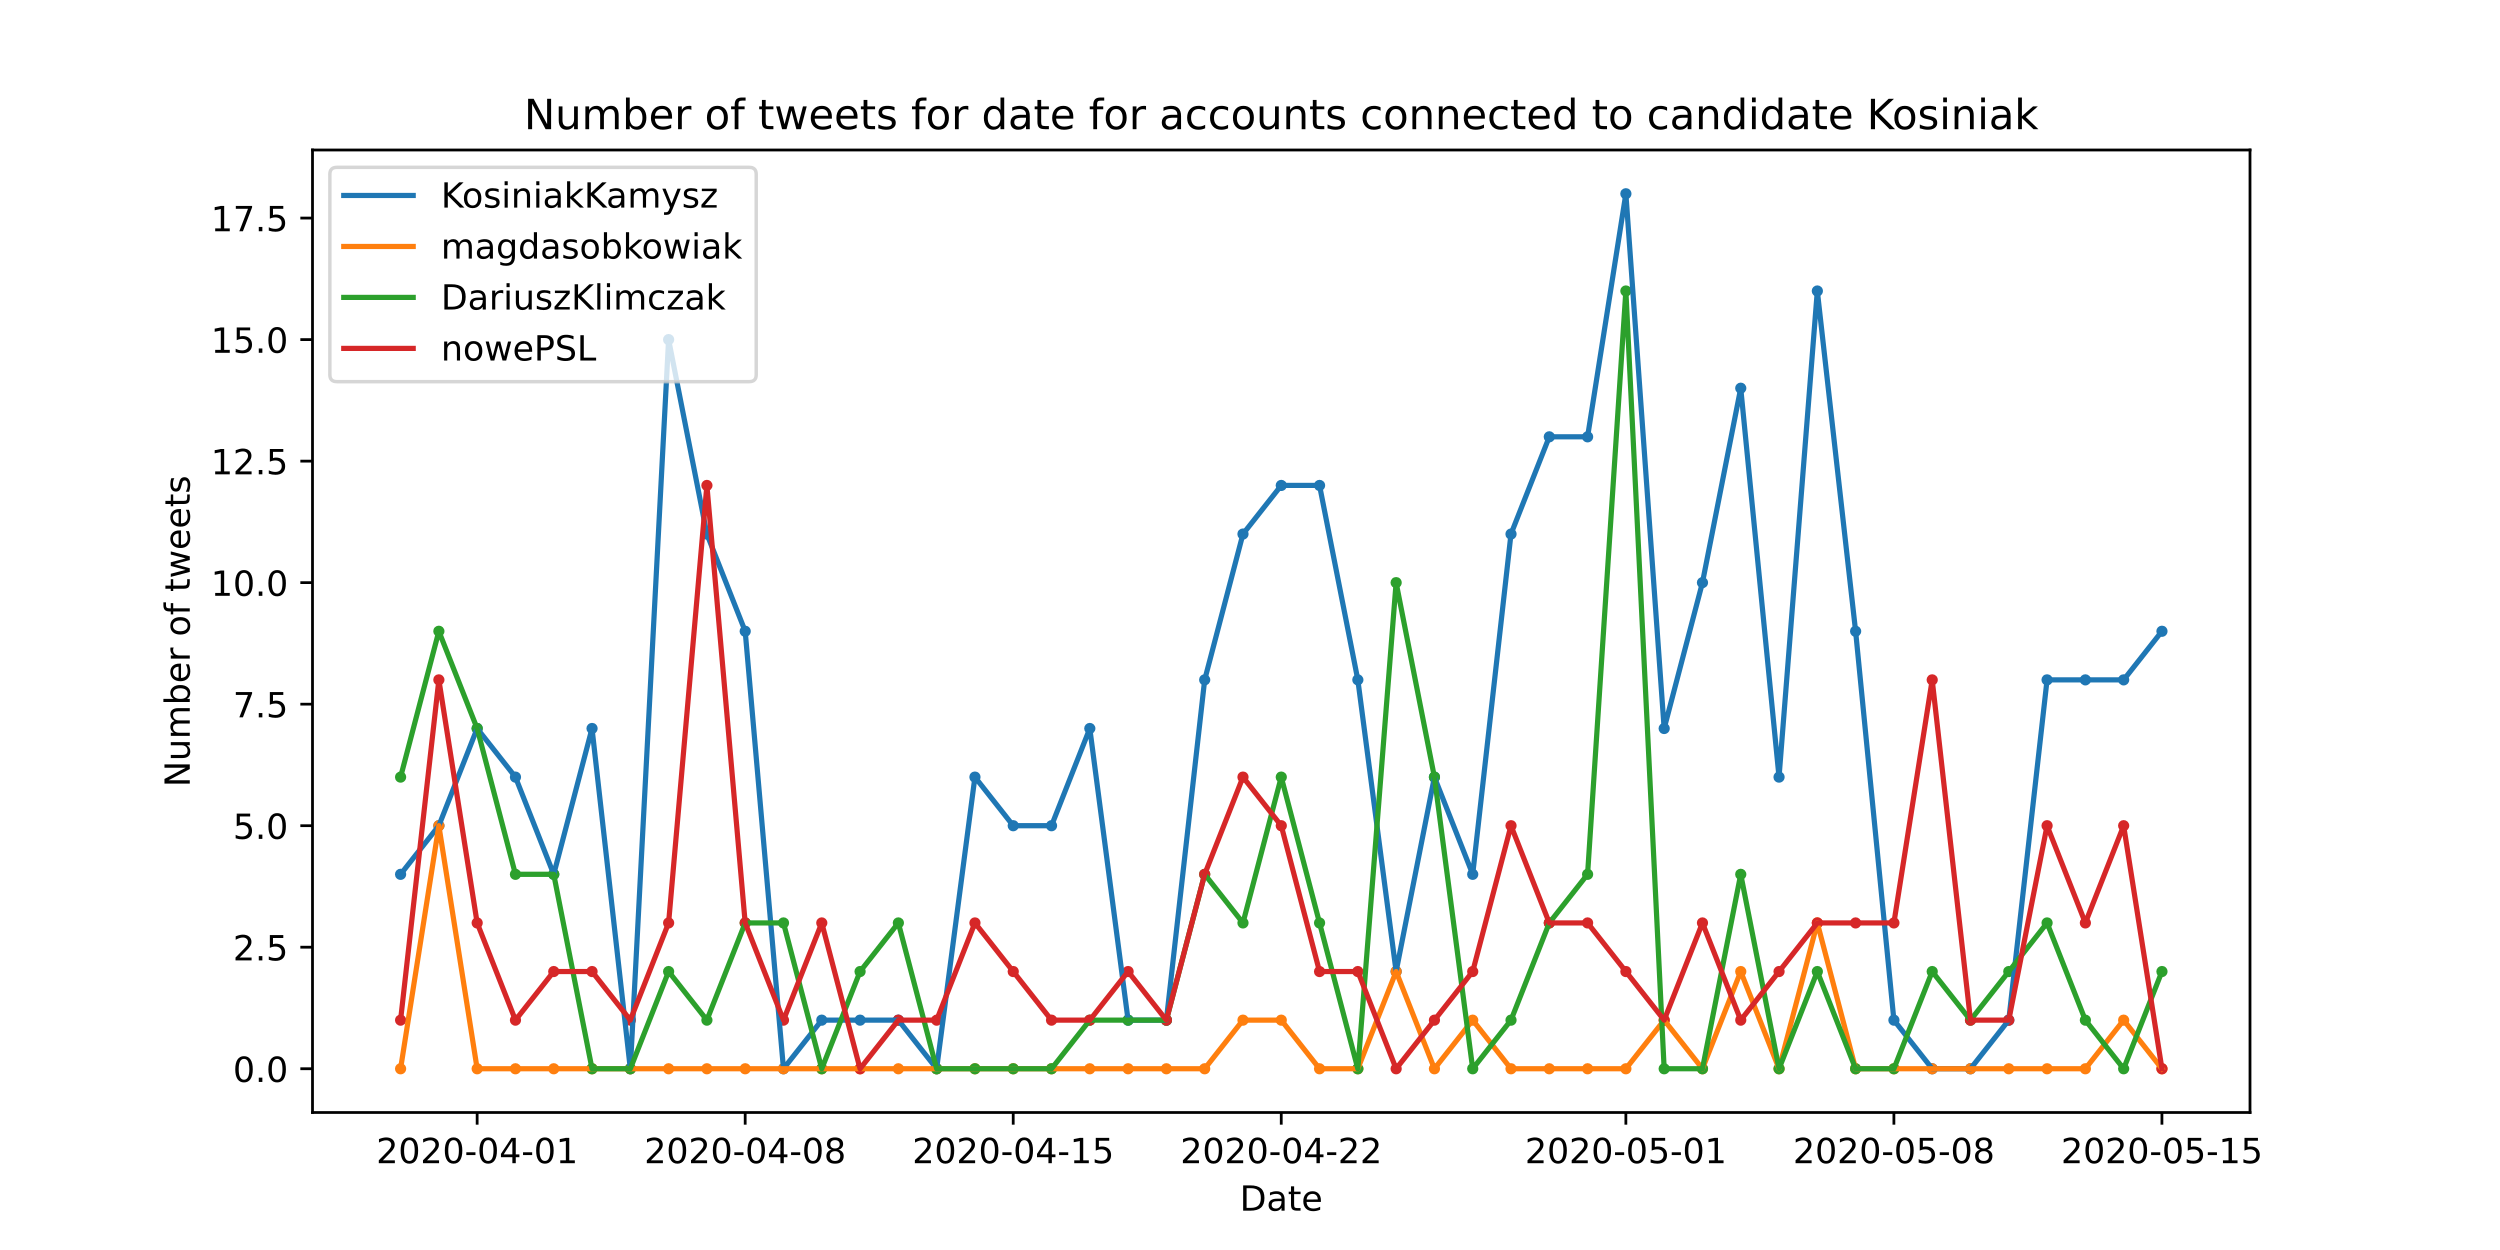<?xml version="1.0" encoding="utf-8" standalone="no"?>
<!DOCTYPE svg PUBLIC "-//W3C//DTD SVG 1.1//EN"
  "http://www.w3.org/Graphics/SVG/1.1/DTD/svg11.dtd">
<!-- Created with matplotlib (https://matplotlib.org/) -->
<svg height="360pt" version="1.1" viewBox="0 0 720 360" width="720pt" xmlns="http://www.w3.org/2000/svg" xmlns:xlink="http://www.w3.org/1999/xlink">
 <defs>
  <style type="text/css">
*{stroke-linecap:butt;stroke-linejoin:round;}
  </style>
 </defs>
 <g id="figure_1">
  <g id="patch_1">
   <path d="M 0 360 
L 720 360 
L 720 0 
L 0 0 
z
" style="fill:#ffffff;"/>
  </g>
  <g id="axes_1">
   <g id="patch_2">
    <path d="M 90 320.4 
L 648 320.4 
L 648 43.2 
L 90 43.2 
z
" style="fill:#ffffff;"/>
   </g>
   <g id="PathCollection_1">
    <defs>
     <path d="M 0 1.118 
C 0.297 1.118 0.581 1 0.791 0.791 
C 1 0.581 1.118 0.297 1.118 0 
C 1.118 -0.297 1 -0.581 0.791 -0.791 
C 0.581 -1 0.297 -1.118 0 -1.118 
C -0.297 -1.118 -0.581 -1 -0.791 -0.791 
C -1 -0.581 -1.118 -0.297 -1.118 0 
C -1.118 0.297 -1 0.581 -0.791 0.791 
C -0.581 1 -0.297 1.118 0 1.118 
z
" id="m794b64df8d" style="stroke:#1f77b4;"/>
    </defs>
    <g clip-path="url(#pa418c3d251)">
     <use style="fill:#1f77b4;stroke:#1f77b4;" x="115.364" xlink:href="#m794b64df8d" y="251.8"/>
     <use style="fill:#1f77b4;stroke:#1f77b4;" x="126.391" xlink:href="#m794b64df8d" y="237.8"/>
     <use style="fill:#1f77b4;stroke:#1f77b4;" x="137.419" xlink:href="#m794b64df8d" y="209.8"/>
     <use style="fill:#1f77b4;stroke:#1f77b4;" x="148.447" xlink:href="#m794b64df8d" y="223.8"/>
     <use style="fill:#1f77b4;stroke:#1f77b4;" x="159.474" xlink:href="#m794b64df8d" y="251.8"/>
     <use style="fill:#1f77b4;stroke:#1f77b4;" x="170.502" xlink:href="#m794b64df8d" y="209.8"/>
     <use style="fill:#1f77b4;stroke:#1f77b4;" x="181.53" xlink:href="#m794b64df8d" y="307.8"/>
     <use style="fill:#1f77b4;stroke:#1f77b4;" x="192.557" xlink:href="#m794b64df8d" y="97.8"/>
     <use style="fill:#1f77b4;stroke:#1f77b4;" x="203.585" xlink:href="#m794b64df8d" y="153.8"/>
     <use style="fill:#1f77b4;stroke:#1f77b4;" x="214.613" xlink:href="#m794b64df8d" y="181.8"/>
     <use style="fill:#1f77b4;stroke:#1f77b4;" x="225.64" xlink:href="#m794b64df8d" y="307.8"/>
     <use style="fill:#1f77b4;stroke:#1f77b4;" x="236.668" xlink:href="#m794b64df8d" y="293.8"/>
     <use style="fill:#1f77b4;stroke:#1f77b4;" x="247.696" xlink:href="#m794b64df8d" y="293.8"/>
     <use style="fill:#1f77b4;stroke:#1f77b4;" x="258.723" xlink:href="#m794b64df8d" y="293.8"/>
     <use style="fill:#1f77b4;stroke:#1f77b4;" x="269.751" xlink:href="#m794b64df8d" y="307.8"/>
     <use style="fill:#1f77b4;stroke:#1f77b4;" x="280.779" xlink:href="#m794b64df8d" y="223.8"/>
     <use style="fill:#1f77b4;stroke:#1f77b4;" x="291.806" xlink:href="#m794b64df8d" y="237.8"/>
     <use style="fill:#1f77b4;stroke:#1f77b4;" x="302.834" xlink:href="#m794b64df8d" y="237.8"/>
     <use style="fill:#1f77b4;stroke:#1f77b4;" x="313.862" xlink:href="#m794b64df8d" y="209.8"/>
     <use style="fill:#1f77b4;stroke:#1f77b4;" x="324.889" xlink:href="#m794b64df8d" y="293.8"/>
     <use style="fill:#1f77b4;stroke:#1f77b4;" x="335.917" xlink:href="#m794b64df8d" y="293.8"/>
     <use style="fill:#1f77b4;stroke:#1f77b4;" x="346.945" xlink:href="#m794b64df8d" y="195.8"/>
     <use style="fill:#1f77b4;stroke:#1f77b4;" x="357.972" xlink:href="#m794b64df8d" y="153.8"/>
     <use style="fill:#1f77b4;stroke:#1f77b4;" x="369" xlink:href="#m794b64df8d" y="139.8"/>
     <use style="fill:#1f77b4;stroke:#1f77b4;" x="380.028" xlink:href="#m794b64df8d" y="139.8"/>
     <use style="fill:#1f77b4;stroke:#1f77b4;" x="391.055" xlink:href="#m794b64df8d" y="195.8"/>
     <use style="fill:#1f77b4;stroke:#1f77b4;" x="402.083" xlink:href="#m794b64df8d" y="279.8"/>
     <use style="fill:#1f77b4;stroke:#1f77b4;" x="413.111" xlink:href="#m794b64df8d" y="223.8"/>
     <use style="fill:#1f77b4;stroke:#1f77b4;" x="424.138" xlink:href="#m794b64df8d" y="251.8"/>
     <use style="fill:#1f77b4;stroke:#1f77b4;" x="435.166" xlink:href="#m794b64df8d" y="153.8"/>
     <use style="fill:#1f77b4;stroke:#1f77b4;" x="446.194" xlink:href="#m794b64df8d" y="125.8"/>
     <use style="fill:#1f77b4;stroke:#1f77b4;" x="457.221" xlink:href="#m794b64df8d" y="125.8"/>
     <use style="fill:#1f77b4;stroke:#1f77b4;" x="468.249" xlink:href="#m794b64df8d" y="55.8"/>
     <use style="fill:#1f77b4;stroke:#1f77b4;" x="479.277" xlink:href="#m794b64df8d" y="209.8"/>
     <use style="fill:#1f77b4;stroke:#1f77b4;" x="490.304" xlink:href="#m794b64df8d" y="167.8"/>
     <use style="fill:#1f77b4;stroke:#1f77b4;" x="501.332" xlink:href="#m794b64df8d" y="111.8"/>
     <use style="fill:#1f77b4;stroke:#1f77b4;" x="512.36" xlink:href="#m794b64df8d" y="223.8"/>
     <use style="fill:#1f77b4;stroke:#1f77b4;" x="523.387" xlink:href="#m794b64df8d" y="83.8"/>
     <use style="fill:#1f77b4;stroke:#1f77b4;" x="534.415" xlink:href="#m794b64df8d" y="181.8"/>
     <use style="fill:#1f77b4;stroke:#1f77b4;" x="545.443" xlink:href="#m794b64df8d" y="293.8"/>
     <use style="fill:#1f77b4;stroke:#1f77b4;" x="556.47" xlink:href="#m794b64df8d" y="307.8"/>
     <use style="fill:#1f77b4;stroke:#1f77b4;" x="567.498" xlink:href="#m794b64df8d" y="307.8"/>
     <use style="fill:#1f77b4;stroke:#1f77b4;" x="578.526" xlink:href="#m794b64df8d" y="293.8"/>
     <use style="fill:#1f77b4;stroke:#1f77b4;" x="589.553" xlink:href="#m794b64df8d" y="195.8"/>
     <use style="fill:#1f77b4;stroke:#1f77b4;" x="600.581" xlink:href="#m794b64df8d" y="195.8"/>
     <use style="fill:#1f77b4;stroke:#1f77b4;" x="611.609" xlink:href="#m794b64df8d" y="195.8"/>
     <use style="fill:#1f77b4;stroke:#1f77b4;" x="622.636" xlink:href="#m794b64df8d" y="181.8"/>
    </g>
   </g>
   <g id="PathCollection_2">
    <defs>
     <path d="M 0 1.118 
C 0.297 1.118 0.581 1 0.791 0.791 
C 1 0.581 1.118 0.297 1.118 0 
C 1.118 -0.297 1 -0.581 0.791 -0.791 
C 0.581 -1 0.297 -1.118 0 -1.118 
C -0.297 -1.118 -0.581 -1 -0.791 -0.791 
C -1 -0.581 -1.118 -0.297 -1.118 0 
C -1.118 0.297 -1 0.581 -0.791 0.791 
C -0.581 1 -0.297 1.118 0 1.118 
z
" id="m5be846b60f" style="stroke:#ff7f0e;"/>
    </defs>
    <g clip-path="url(#pa418c3d251)">
     <use style="fill:#ff7f0e;stroke:#ff7f0e;" x="115.364" xlink:href="#m5be846b60f" y="307.8"/>
     <use style="fill:#ff7f0e;stroke:#ff7f0e;" x="126.391" xlink:href="#m5be846b60f" y="237.8"/>
     <use style="fill:#ff7f0e;stroke:#ff7f0e;" x="137.419" xlink:href="#m5be846b60f" y="307.8"/>
     <use style="fill:#ff7f0e;stroke:#ff7f0e;" x="148.447" xlink:href="#m5be846b60f" y="307.8"/>
     <use style="fill:#ff7f0e;stroke:#ff7f0e;" x="159.474" xlink:href="#m5be846b60f" y="307.8"/>
     <use style="fill:#ff7f0e;stroke:#ff7f0e;" x="170.502" xlink:href="#m5be846b60f" y="307.8"/>
     <use style="fill:#ff7f0e;stroke:#ff7f0e;" x="181.53" xlink:href="#m5be846b60f" y="307.8"/>
     <use style="fill:#ff7f0e;stroke:#ff7f0e;" x="192.557" xlink:href="#m5be846b60f" y="307.8"/>
     <use style="fill:#ff7f0e;stroke:#ff7f0e;" x="203.585" xlink:href="#m5be846b60f" y="307.8"/>
     <use style="fill:#ff7f0e;stroke:#ff7f0e;" x="214.613" xlink:href="#m5be846b60f" y="307.8"/>
     <use style="fill:#ff7f0e;stroke:#ff7f0e;" x="225.64" xlink:href="#m5be846b60f" y="307.8"/>
     <use style="fill:#ff7f0e;stroke:#ff7f0e;" x="236.668" xlink:href="#m5be846b60f" y="307.8"/>
     <use style="fill:#ff7f0e;stroke:#ff7f0e;" x="247.696" xlink:href="#m5be846b60f" y="307.8"/>
     <use style="fill:#ff7f0e;stroke:#ff7f0e;" x="258.723" xlink:href="#m5be846b60f" y="307.8"/>
     <use style="fill:#ff7f0e;stroke:#ff7f0e;" x="269.751" xlink:href="#m5be846b60f" y="307.8"/>
     <use style="fill:#ff7f0e;stroke:#ff7f0e;" x="280.779" xlink:href="#m5be846b60f" y="307.8"/>
     <use style="fill:#ff7f0e;stroke:#ff7f0e;" x="291.806" xlink:href="#m5be846b60f" y="307.8"/>
     <use style="fill:#ff7f0e;stroke:#ff7f0e;" x="302.834" xlink:href="#m5be846b60f" y="307.8"/>
     <use style="fill:#ff7f0e;stroke:#ff7f0e;" x="313.862" xlink:href="#m5be846b60f" y="307.8"/>
     <use style="fill:#ff7f0e;stroke:#ff7f0e;" x="324.889" xlink:href="#m5be846b60f" y="307.8"/>
     <use style="fill:#ff7f0e;stroke:#ff7f0e;" x="335.917" xlink:href="#m5be846b60f" y="307.8"/>
     <use style="fill:#ff7f0e;stroke:#ff7f0e;" x="346.945" xlink:href="#m5be846b60f" y="307.8"/>
     <use style="fill:#ff7f0e;stroke:#ff7f0e;" x="357.972" xlink:href="#m5be846b60f" y="293.8"/>
     <use style="fill:#ff7f0e;stroke:#ff7f0e;" x="369" xlink:href="#m5be846b60f" y="293.8"/>
     <use style="fill:#ff7f0e;stroke:#ff7f0e;" x="380.028" xlink:href="#m5be846b60f" y="307.8"/>
     <use style="fill:#ff7f0e;stroke:#ff7f0e;" x="391.055" xlink:href="#m5be846b60f" y="307.8"/>
     <use style="fill:#ff7f0e;stroke:#ff7f0e;" x="402.083" xlink:href="#m5be846b60f" y="279.8"/>
     <use style="fill:#ff7f0e;stroke:#ff7f0e;" x="413.111" xlink:href="#m5be846b60f" y="307.8"/>
     <use style="fill:#ff7f0e;stroke:#ff7f0e;" x="424.138" xlink:href="#m5be846b60f" y="293.8"/>
     <use style="fill:#ff7f0e;stroke:#ff7f0e;" x="435.166" xlink:href="#m5be846b60f" y="307.8"/>
     <use style="fill:#ff7f0e;stroke:#ff7f0e;" x="446.194" xlink:href="#m5be846b60f" y="307.8"/>
     <use style="fill:#ff7f0e;stroke:#ff7f0e;" x="457.221" xlink:href="#m5be846b60f" y="307.8"/>
     <use style="fill:#ff7f0e;stroke:#ff7f0e;" x="468.249" xlink:href="#m5be846b60f" y="307.8"/>
     <use style="fill:#ff7f0e;stroke:#ff7f0e;" x="479.277" xlink:href="#m5be846b60f" y="293.8"/>
     <use style="fill:#ff7f0e;stroke:#ff7f0e;" x="490.304" xlink:href="#m5be846b60f" y="307.8"/>
     <use style="fill:#ff7f0e;stroke:#ff7f0e;" x="501.332" xlink:href="#m5be846b60f" y="279.8"/>
     <use style="fill:#ff7f0e;stroke:#ff7f0e;" x="512.36" xlink:href="#m5be846b60f" y="307.8"/>
     <use style="fill:#ff7f0e;stroke:#ff7f0e;" x="523.387" xlink:href="#m5be846b60f" y="265.8"/>
     <use style="fill:#ff7f0e;stroke:#ff7f0e;" x="534.415" xlink:href="#m5be846b60f" y="307.8"/>
     <use style="fill:#ff7f0e;stroke:#ff7f0e;" x="545.443" xlink:href="#m5be846b60f" y="307.8"/>
     <use style="fill:#ff7f0e;stroke:#ff7f0e;" x="556.47" xlink:href="#m5be846b60f" y="307.8"/>
     <use style="fill:#ff7f0e;stroke:#ff7f0e;" x="567.498" xlink:href="#m5be846b60f" y="307.8"/>
     <use style="fill:#ff7f0e;stroke:#ff7f0e;" x="578.526" xlink:href="#m5be846b60f" y="307.8"/>
     <use style="fill:#ff7f0e;stroke:#ff7f0e;" x="589.553" xlink:href="#m5be846b60f" y="307.8"/>
     <use style="fill:#ff7f0e;stroke:#ff7f0e;" x="600.581" xlink:href="#m5be846b60f" y="307.8"/>
     <use style="fill:#ff7f0e;stroke:#ff7f0e;" x="611.609" xlink:href="#m5be846b60f" y="293.8"/>
     <use style="fill:#ff7f0e;stroke:#ff7f0e;" x="622.636" xlink:href="#m5be846b60f" y="307.8"/>
    </g>
   </g>
   <g id="PathCollection_3">
    <defs>
     <path d="M 0 1.118 
C 0.297 1.118 0.581 1 0.791 0.791 
C 1 0.581 1.118 0.297 1.118 0 
C 1.118 -0.297 1 -0.581 0.791 -0.791 
C 0.581 -1 0.297 -1.118 0 -1.118 
C -0.297 -1.118 -0.581 -1 -0.791 -0.791 
C -1 -0.581 -1.118 -0.297 -1.118 0 
C -1.118 0.297 -1 0.581 -0.791 0.791 
C -0.581 1 -0.297 1.118 0 1.118 
z
" id="m48a9fffe6d" style="stroke:#2ca02c;"/>
    </defs>
    <g clip-path="url(#pa418c3d251)">
     <use style="fill:#2ca02c;stroke:#2ca02c;" x="115.364" xlink:href="#m48a9fffe6d" y="223.8"/>
     <use style="fill:#2ca02c;stroke:#2ca02c;" x="126.391" xlink:href="#m48a9fffe6d" y="181.8"/>
     <use style="fill:#2ca02c;stroke:#2ca02c;" x="137.419" xlink:href="#m48a9fffe6d" y="209.8"/>
     <use style="fill:#2ca02c;stroke:#2ca02c;" x="148.447" xlink:href="#m48a9fffe6d" y="251.8"/>
     <use style="fill:#2ca02c;stroke:#2ca02c;" x="159.474" xlink:href="#m48a9fffe6d" y="251.8"/>
     <use style="fill:#2ca02c;stroke:#2ca02c;" x="170.502" xlink:href="#m48a9fffe6d" y="307.8"/>
     <use style="fill:#2ca02c;stroke:#2ca02c;" x="181.53" xlink:href="#m48a9fffe6d" y="307.8"/>
     <use style="fill:#2ca02c;stroke:#2ca02c;" x="192.557" xlink:href="#m48a9fffe6d" y="279.8"/>
     <use style="fill:#2ca02c;stroke:#2ca02c;" x="203.585" xlink:href="#m48a9fffe6d" y="293.8"/>
     <use style="fill:#2ca02c;stroke:#2ca02c;" x="214.613" xlink:href="#m48a9fffe6d" y="265.8"/>
     <use style="fill:#2ca02c;stroke:#2ca02c;" x="225.64" xlink:href="#m48a9fffe6d" y="265.8"/>
     <use style="fill:#2ca02c;stroke:#2ca02c;" x="236.668" xlink:href="#m48a9fffe6d" y="307.8"/>
     <use style="fill:#2ca02c;stroke:#2ca02c;" x="247.696" xlink:href="#m48a9fffe6d" y="279.8"/>
     <use style="fill:#2ca02c;stroke:#2ca02c;" x="258.723" xlink:href="#m48a9fffe6d" y="265.8"/>
     <use style="fill:#2ca02c;stroke:#2ca02c;" x="269.751" xlink:href="#m48a9fffe6d" y="307.8"/>
     <use style="fill:#2ca02c;stroke:#2ca02c;" x="280.779" xlink:href="#m48a9fffe6d" y="307.8"/>
     <use style="fill:#2ca02c;stroke:#2ca02c;" x="291.806" xlink:href="#m48a9fffe6d" y="307.8"/>
     <use style="fill:#2ca02c;stroke:#2ca02c;" x="302.834" xlink:href="#m48a9fffe6d" y="307.8"/>
     <use style="fill:#2ca02c;stroke:#2ca02c;" x="313.862" xlink:href="#m48a9fffe6d" y="293.8"/>
     <use style="fill:#2ca02c;stroke:#2ca02c;" x="324.889" xlink:href="#m48a9fffe6d" y="293.8"/>
     <use style="fill:#2ca02c;stroke:#2ca02c;" x="335.917" xlink:href="#m48a9fffe6d" y="293.8"/>
     <use style="fill:#2ca02c;stroke:#2ca02c;" x="346.945" xlink:href="#m48a9fffe6d" y="251.8"/>
     <use style="fill:#2ca02c;stroke:#2ca02c;" x="357.972" xlink:href="#m48a9fffe6d" y="265.8"/>
     <use style="fill:#2ca02c;stroke:#2ca02c;" x="369" xlink:href="#m48a9fffe6d" y="223.8"/>
     <use style="fill:#2ca02c;stroke:#2ca02c;" x="380.028" xlink:href="#m48a9fffe6d" y="265.8"/>
     <use style="fill:#2ca02c;stroke:#2ca02c;" x="391.055" xlink:href="#m48a9fffe6d" y="307.8"/>
     <use style="fill:#2ca02c;stroke:#2ca02c;" x="402.083" xlink:href="#m48a9fffe6d" y="167.8"/>
     <use style="fill:#2ca02c;stroke:#2ca02c;" x="413.111" xlink:href="#m48a9fffe6d" y="223.8"/>
     <use style="fill:#2ca02c;stroke:#2ca02c;" x="424.138" xlink:href="#m48a9fffe6d" y="307.8"/>
     <use style="fill:#2ca02c;stroke:#2ca02c;" x="435.166" xlink:href="#m48a9fffe6d" y="293.8"/>
     <use style="fill:#2ca02c;stroke:#2ca02c;" x="446.194" xlink:href="#m48a9fffe6d" y="265.8"/>
     <use style="fill:#2ca02c;stroke:#2ca02c;" x="457.221" xlink:href="#m48a9fffe6d" y="251.8"/>
     <use style="fill:#2ca02c;stroke:#2ca02c;" x="468.249" xlink:href="#m48a9fffe6d" y="83.8"/>
     <use style="fill:#2ca02c;stroke:#2ca02c;" x="479.277" xlink:href="#m48a9fffe6d" y="307.8"/>
     <use style="fill:#2ca02c;stroke:#2ca02c;" x="490.304" xlink:href="#m48a9fffe6d" y="307.8"/>
     <use style="fill:#2ca02c;stroke:#2ca02c;" x="501.332" xlink:href="#m48a9fffe6d" y="251.8"/>
     <use style="fill:#2ca02c;stroke:#2ca02c;" x="512.36" xlink:href="#m48a9fffe6d" y="307.8"/>
     <use style="fill:#2ca02c;stroke:#2ca02c;" x="523.387" xlink:href="#m48a9fffe6d" y="279.8"/>
     <use style="fill:#2ca02c;stroke:#2ca02c;" x="534.415" xlink:href="#m48a9fffe6d" y="307.8"/>
     <use style="fill:#2ca02c;stroke:#2ca02c;" x="545.443" xlink:href="#m48a9fffe6d" y="307.8"/>
     <use style="fill:#2ca02c;stroke:#2ca02c;" x="556.47" xlink:href="#m48a9fffe6d" y="279.8"/>
     <use style="fill:#2ca02c;stroke:#2ca02c;" x="567.498" xlink:href="#m48a9fffe6d" y="293.8"/>
     <use style="fill:#2ca02c;stroke:#2ca02c;" x="578.526" xlink:href="#m48a9fffe6d" y="279.8"/>
     <use style="fill:#2ca02c;stroke:#2ca02c;" x="589.553" xlink:href="#m48a9fffe6d" y="265.8"/>
     <use style="fill:#2ca02c;stroke:#2ca02c;" x="600.581" xlink:href="#m48a9fffe6d" y="293.8"/>
     <use style="fill:#2ca02c;stroke:#2ca02c;" x="611.609" xlink:href="#m48a9fffe6d" y="307.8"/>
     <use style="fill:#2ca02c;stroke:#2ca02c;" x="622.636" xlink:href="#m48a9fffe6d" y="279.8"/>
    </g>
   </g>
   <g id="PathCollection_4">
    <defs>
     <path d="M 0 1.118 
C 0.297 1.118 0.581 1 0.791 0.791 
C 1 0.581 1.118 0.297 1.118 0 
C 1.118 -0.297 1 -0.581 0.791 -0.791 
C 0.581 -1 0.297 -1.118 0 -1.118 
C -0.297 -1.118 -0.581 -1 -0.791 -0.791 
C -1 -0.581 -1.118 -0.297 -1.118 0 
C -1.118 0.297 -1 0.581 -0.791 0.791 
C -0.581 1 -0.297 1.118 0 1.118 
z
" id="m4a0b558e00" style="stroke:#d62728;"/>
    </defs>
    <g clip-path="url(#pa418c3d251)">
     <use style="fill:#d62728;stroke:#d62728;" x="115.364" xlink:href="#m4a0b558e00" y="293.8"/>
     <use style="fill:#d62728;stroke:#d62728;" x="126.391" xlink:href="#m4a0b558e00" y="195.8"/>
     <use style="fill:#d62728;stroke:#d62728;" x="137.419" xlink:href="#m4a0b558e00" y="265.8"/>
     <use style="fill:#d62728;stroke:#d62728;" x="148.447" xlink:href="#m4a0b558e00" y="293.8"/>
     <use style="fill:#d62728;stroke:#d62728;" x="159.474" xlink:href="#m4a0b558e00" y="279.8"/>
     <use style="fill:#d62728;stroke:#d62728;" x="170.502" xlink:href="#m4a0b558e00" y="279.8"/>
     <use style="fill:#d62728;stroke:#d62728;" x="181.53" xlink:href="#m4a0b558e00" y="293.8"/>
     <use style="fill:#d62728;stroke:#d62728;" x="192.557" xlink:href="#m4a0b558e00" y="265.8"/>
     <use style="fill:#d62728;stroke:#d62728;" x="203.585" xlink:href="#m4a0b558e00" y="139.8"/>
     <use style="fill:#d62728;stroke:#d62728;" x="214.613" xlink:href="#m4a0b558e00" y="265.8"/>
     <use style="fill:#d62728;stroke:#d62728;" x="225.64" xlink:href="#m4a0b558e00" y="293.8"/>
     <use style="fill:#d62728;stroke:#d62728;" x="236.668" xlink:href="#m4a0b558e00" y="265.8"/>
     <use style="fill:#d62728;stroke:#d62728;" x="247.696" xlink:href="#m4a0b558e00" y="307.8"/>
     <use style="fill:#d62728;stroke:#d62728;" x="258.723" xlink:href="#m4a0b558e00" y="293.8"/>
     <use style="fill:#d62728;stroke:#d62728;" x="269.751" xlink:href="#m4a0b558e00" y="293.8"/>
     <use style="fill:#d62728;stroke:#d62728;" x="280.779" xlink:href="#m4a0b558e00" y="265.8"/>
     <use style="fill:#d62728;stroke:#d62728;" x="291.806" xlink:href="#m4a0b558e00" y="279.8"/>
     <use style="fill:#d62728;stroke:#d62728;" x="302.834" xlink:href="#m4a0b558e00" y="293.8"/>
     <use style="fill:#d62728;stroke:#d62728;" x="313.862" xlink:href="#m4a0b558e00" y="293.8"/>
     <use style="fill:#d62728;stroke:#d62728;" x="324.889" xlink:href="#m4a0b558e00" y="279.8"/>
     <use style="fill:#d62728;stroke:#d62728;" x="335.917" xlink:href="#m4a0b558e00" y="293.8"/>
     <use style="fill:#d62728;stroke:#d62728;" x="346.945" xlink:href="#m4a0b558e00" y="251.8"/>
     <use style="fill:#d62728;stroke:#d62728;" x="357.972" xlink:href="#m4a0b558e00" y="223.8"/>
     <use style="fill:#d62728;stroke:#d62728;" x="369" xlink:href="#m4a0b558e00" y="237.8"/>
     <use style="fill:#d62728;stroke:#d62728;" x="380.028" xlink:href="#m4a0b558e00" y="279.8"/>
     <use style="fill:#d62728;stroke:#d62728;" x="391.055" xlink:href="#m4a0b558e00" y="279.8"/>
     <use style="fill:#d62728;stroke:#d62728;" x="402.083" xlink:href="#m4a0b558e00" y="307.8"/>
     <use style="fill:#d62728;stroke:#d62728;" x="413.111" xlink:href="#m4a0b558e00" y="293.8"/>
     <use style="fill:#d62728;stroke:#d62728;" x="424.138" xlink:href="#m4a0b558e00" y="279.8"/>
     <use style="fill:#d62728;stroke:#d62728;" x="435.166" xlink:href="#m4a0b558e00" y="237.8"/>
     <use style="fill:#d62728;stroke:#d62728;" x="446.194" xlink:href="#m4a0b558e00" y="265.8"/>
     <use style="fill:#d62728;stroke:#d62728;" x="457.221" xlink:href="#m4a0b558e00" y="265.8"/>
     <use style="fill:#d62728;stroke:#d62728;" x="468.249" xlink:href="#m4a0b558e00" y="279.8"/>
     <use style="fill:#d62728;stroke:#d62728;" x="479.277" xlink:href="#m4a0b558e00" y="293.8"/>
     <use style="fill:#d62728;stroke:#d62728;" x="490.304" xlink:href="#m4a0b558e00" y="265.8"/>
     <use style="fill:#d62728;stroke:#d62728;" x="501.332" xlink:href="#m4a0b558e00" y="293.8"/>
     <use style="fill:#d62728;stroke:#d62728;" x="512.36" xlink:href="#m4a0b558e00" y="279.8"/>
     <use style="fill:#d62728;stroke:#d62728;" x="523.387" xlink:href="#m4a0b558e00" y="265.8"/>
     <use style="fill:#d62728;stroke:#d62728;" x="534.415" xlink:href="#m4a0b558e00" y="265.8"/>
     <use style="fill:#d62728;stroke:#d62728;" x="545.443" xlink:href="#m4a0b558e00" y="265.8"/>
     <use style="fill:#d62728;stroke:#d62728;" x="556.47" xlink:href="#m4a0b558e00" y="195.8"/>
     <use style="fill:#d62728;stroke:#d62728;" x="567.498" xlink:href="#m4a0b558e00" y="293.8"/>
     <use style="fill:#d62728;stroke:#d62728;" x="578.526" xlink:href="#m4a0b558e00" y="293.8"/>
     <use style="fill:#d62728;stroke:#d62728;" x="589.553" xlink:href="#m4a0b558e00" y="237.8"/>
     <use style="fill:#d62728;stroke:#d62728;" x="600.581" xlink:href="#m4a0b558e00" y="265.8"/>
     <use style="fill:#d62728;stroke:#d62728;" x="611.609" xlink:href="#m4a0b558e00" y="237.8"/>
     <use style="fill:#d62728;stroke:#d62728;" x="622.636" xlink:href="#m4a0b558e00" y="307.8"/>
    </g>
   </g>
   <g id="matplotlib.axis_1">
    <g id="xtick_1">
     <g id="line2d_1">
      <defs>
       <path d="M 0 0 
L 0 3.5 
" id="m715ba2a6c8" style="stroke:#000000;stroke-width:0.8;"/>
      </defs>
      <g>
       <use style="stroke:#000000;stroke-width:0.8;" x="137.419" xlink:href="#m715ba2a6c8" y="320.4"/>
      </g>
     </g>
     <g id="text_1">
      <!-- 2020-04-01 -->
      <defs>
       <path d="M 19.188 8.297 
L 53.609 8.297 
L 53.609 0 
L 7.328 0 
L 7.328 8.297 
Q 12.938 14.109 22.625 23.891 
Q 32.328 33.688 34.812 36.531 
Q 39.547 41.844 41.422 45.531 
Q 43.312 49.219 43.312 52.781 
Q 43.312 58.594 39.234 62.25 
Q 35.156 65.922 28.609 65.922 
Q 23.969 65.922 18.812 64.312 
Q 13.672 62.703 7.812 59.422 
L 7.812 69.391 
Q 13.766 71.781 18.938 73 
Q 24.125 74.219 28.422 74.219 
Q 39.75 74.219 46.484 68.547 
Q 53.219 62.891 53.219 53.422 
Q 53.219 48.922 51.531 44.891 
Q 49.859 40.875 45.406 35.406 
Q 44.188 33.984 37.641 27.219 
Q 31.109 20.453 19.188 8.297 
z
" id="DejaVuSans-50"/>
       <path d="M 31.781 66.406 
Q 24.172 66.406 20.328 58.906 
Q 16.5 51.422 16.5 36.375 
Q 16.5 21.391 20.328 13.891 
Q 24.172 6.391 31.781 6.391 
Q 39.453 6.391 43.281 13.891 
Q 47.125 21.391 47.125 36.375 
Q 47.125 51.422 43.281 58.906 
Q 39.453 66.406 31.781 66.406 
z
M 31.781 74.219 
Q 44.047 74.219 50.516 64.516 
Q 56.984 54.828 56.984 36.375 
Q 56.984 17.969 50.516 8.266 
Q 44.047 -1.422 31.781 -1.422 
Q 19.531 -1.422 13.062 8.266 
Q 6.594 17.969 6.594 36.375 
Q 6.594 54.828 13.062 64.516 
Q 19.531 74.219 31.781 74.219 
z
" id="DejaVuSans-48"/>
       <path d="M 4.891 31.391 
L 31.203 31.391 
L 31.203 23.391 
L 4.891 23.391 
z
" id="DejaVuSans-45"/>
       <path d="M 37.797 64.312 
L 12.891 25.391 
L 37.797 25.391 
z
M 35.203 72.906 
L 47.609 72.906 
L 47.609 25.391 
L 58.016 25.391 
L 58.016 17.188 
L 47.609 17.188 
L 47.609 0 
L 37.797 0 
L 37.797 17.188 
L 4.891 17.188 
L 4.891 26.703 
z
" id="DejaVuSans-52"/>
       <path d="M 12.406 8.297 
L 28.516 8.297 
L 28.516 63.922 
L 10.984 60.406 
L 10.984 69.391 
L 28.422 72.906 
L 38.281 72.906 
L 38.281 8.297 
L 54.391 8.297 
L 54.391 0 
L 12.406 0 
z
" id="DejaVuSans-49"/>
      </defs>
      <g transform="translate(108.361 334.998)scale(0.1 -0.1)">
       <use xlink:href="#DejaVuSans-50"/>
       <use x="63.623" xlink:href="#DejaVuSans-48"/>
       <use x="127.246" xlink:href="#DejaVuSans-50"/>
       <use x="190.869" xlink:href="#DejaVuSans-48"/>
       <use x="254.492" xlink:href="#DejaVuSans-45"/>
       <use x="290.576" xlink:href="#DejaVuSans-48"/>
       <use x="354.199" xlink:href="#DejaVuSans-52"/>
       <use x="417.822" xlink:href="#DejaVuSans-45"/>
       <use x="453.906" xlink:href="#DejaVuSans-48"/>
       <use x="517.529" xlink:href="#DejaVuSans-49"/>
      </g>
     </g>
    </g>
    <g id="xtick_2">
     <g id="line2d_2">
      <g>
       <use style="stroke:#000000;stroke-width:0.8;" x="214.613" xlink:href="#m715ba2a6c8" y="320.4"/>
      </g>
     </g>
     <g id="text_2">
      <!-- 2020-04-08 -->
      <defs>
       <path d="M 31.781 34.625 
Q 24.75 34.625 20.719 30.859 
Q 16.703 27.094 16.703 20.516 
Q 16.703 13.922 20.719 10.156 
Q 24.75 6.391 31.781 6.391 
Q 38.812 6.391 42.859 10.172 
Q 46.922 13.969 46.922 20.516 
Q 46.922 27.094 42.891 30.859 
Q 38.875 34.625 31.781 34.625 
z
M 21.922 38.812 
Q 15.578 40.375 12.031 44.719 
Q 8.5 49.078 8.5 55.328 
Q 8.5 64.062 14.719 69.141 
Q 20.953 74.219 31.781 74.219 
Q 42.672 74.219 48.875 69.141 
Q 55.078 64.062 55.078 55.328 
Q 55.078 49.078 51.531 44.719 
Q 48 40.375 41.703 38.812 
Q 48.828 37.156 52.797 32.312 
Q 56.781 27.484 56.781 20.516 
Q 56.781 9.906 50.312 4.234 
Q 43.844 -1.422 31.781 -1.422 
Q 19.734 -1.422 13.25 4.234 
Q 6.781 9.906 6.781 20.516 
Q 6.781 27.484 10.781 32.312 
Q 14.797 37.156 21.922 38.812 
z
M 18.312 54.391 
Q 18.312 48.734 21.844 45.562 
Q 25.391 42.391 31.781 42.391 
Q 38.141 42.391 41.719 45.562 
Q 45.312 48.734 45.312 54.391 
Q 45.312 60.062 41.719 63.234 
Q 38.141 66.406 31.781 66.406 
Q 25.391 66.406 21.844 63.234 
Q 18.312 60.062 18.312 54.391 
z
" id="DejaVuSans-56"/>
      </defs>
      <g transform="translate(185.555 334.998)scale(0.1 -0.1)">
       <use xlink:href="#DejaVuSans-50"/>
       <use x="63.623" xlink:href="#DejaVuSans-48"/>
       <use x="127.246" xlink:href="#DejaVuSans-50"/>
       <use x="190.869" xlink:href="#DejaVuSans-48"/>
       <use x="254.492" xlink:href="#DejaVuSans-45"/>
       <use x="290.576" xlink:href="#DejaVuSans-48"/>
       <use x="354.199" xlink:href="#DejaVuSans-52"/>
       <use x="417.822" xlink:href="#DejaVuSans-45"/>
       <use x="453.906" xlink:href="#DejaVuSans-48"/>
       <use x="517.529" xlink:href="#DejaVuSans-56"/>
      </g>
     </g>
    </g>
    <g id="xtick_3">
     <g id="line2d_3">
      <g>
       <use style="stroke:#000000;stroke-width:0.8;" x="291.806" xlink:href="#m715ba2a6c8" y="320.4"/>
      </g>
     </g>
     <g id="text_3">
      <!-- 2020-04-15 -->
      <defs>
       <path d="M 10.797 72.906 
L 49.516 72.906 
L 49.516 64.594 
L 19.828 64.594 
L 19.828 46.734 
Q 21.969 47.469 24.109 47.828 
Q 26.266 48.188 28.422 48.188 
Q 40.625 48.188 47.75 41.5 
Q 54.891 34.812 54.891 23.391 
Q 54.891 11.625 47.562 5.094 
Q 40.234 -1.422 26.906 -1.422 
Q 22.312 -1.422 17.547 -0.641 
Q 12.797 0.141 7.719 1.703 
L 7.719 11.625 
Q 12.109 9.234 16.797 8.062 
Q 21.484 6.891 26.703 6.891 
Q 35.156 6.891 40.078 11.328 
Q 45.016 15.766 45.016 23.391 
Q 45.016 31 40.078 35.438 
Q 35.156 39.891 26.703 39.891 
Q 22.75 39.891 18.812 39.016 
Q 14.891 38.141 10.797 36.281 
z
" id="DejaVuSans-53"/>
      </defs>
      <g transform="translate(262.749 334.998)scale(0.1 -0.1)">
       <use xlink:href="#DejaVuSans-50"/>
       <use x="63.623" xlink:href="#DejaVuSans-48"/>
       <use x="127.246" xlink:href="#DejaVuSans-50"/>
       <use x="190.869" xlink:href="#DejaVuSans-48"/>
       <use x="254.492" xlink:href="#DejaVuSans-45"/>
       <use x="290.576" xlink:href="#DejaVuSans-48"/>
       <use x="354.199" xlink:href="#DejaVuSans-52"/>
       <use x="417.822" xlink:href="#DejaVuSans-45"/>
       <use x="453.906" xlink:href="#DejaVuSans-49"/>
       <use x="517.529" xlink:href="#DejaVuSans-53"/>
      </g>
     </g>
    </g>
    <g id="xtick_4">
     <g id="line2d_4">
      <g>
       <use style="stroke:#000000;stroke-width:0.8;" x="369" xlink:href="#m715ba2a6c8" y="320.4"/>
      </g>
     </g>
     <g id="text_4">
      <!-- 2020-04-22 -->
      <g transform="translate(339.942 334.998)scale(0.1 -0.1)">
       <use xlink:href="#DejaVuSans-50"/>
       <use x="63.623" xlink:href="#DejaVuSans-48"/>
       <use x="127.246" xlink:href="#DejaVuSans-50"/>
       <use x="190.869" xlink:href="#DejaVuSans-48"/>
       <use x="254.492" xlink:href="#DejaVuSans-45"/>
       <use x="290.576" xlink:href="#DejaVuSans-48"/>
       <use x="354.199" xlink:href="#DejaVuSans-52"/>
       <use x="417.822" xlink:href="#DejaVuSans-45"/>
       <use x="453.906" xlink:href="#DejaVuSans-50"/>
       <use x="517.529" xlink:href="#DejaVuSans-50"/>
      </g>
     </g>
    </g>
    <g id="xtick_5">
     <g id="line2d_5">
      <g>
       <use style="stroke:#000000;stroke-width:0.8;" x="468.249" xlink:href="#m715ba2a6c8" y="320.4"/>
      </g>
     </g>
     <g id="text_5">
      <!-- 2020-05-01 -->
      <g transform="translate(439.191 334.998)scale(0.1 -0.1)">
       <use xlink:href="#DejaVuSans-50"/>
       <use x="63.623" xlink:href="#DejaVuSans-48"/>
       <use x="127.246" xlink:href="#DejaVuSans-50"/>
       <use x="190.869" xlink:href="#DejaVuSans-48"/>
       <use x="254.492" xlink:href="#DejaVuSans-45"/>
       <use x="290.576" xlink:href="#DejaVuSans-48"/>
       <use x="354.199" xlink:href="#DejaVuSans-53"/>
       <use x="417.822" xlink:href="#DejaVuSans-45"/>
       <use x="453.906" xlink:href="#DejaVuSans-48"/>
       <use x="517.529" xlink:href="#DejaVuSans-49"/>
      </g>
     </g>
    </g>
    <g id="xtick_6">
     <g id="line2d_6">
      <g>
       <use style="stroke:#000000;stroke-width:0.8;" x="545.443" xlink:href="#m715ba2a6c8" y="320.4"/>
      </g>
     </g>
     <g id="text_6">
      <!-- 2020-05-08 -->
      <g transform="translate(516.385 334.998)scale(0.1 -0.1)">
       <use xlink:href="#DejaVuSans-50"/>
       <use x="63.623" xlink:href="#DejaVuSans-48"/>
       <use x="127.246" xlink:href="#DejaVuSans-50"/>
       <use x="190.869" xlink:href="#DejaVuSans-48"/>
       <use x="254.492" xlink:href="#DejaVuSans-45"/>
       <use x="290.576" xlink:href="#DejaVuSans-48"/>
       <use x="354.199" xlink:href="#DejaVuSans-53"/>
       <use x="417.822" xlink:href="#DejaVuSans-45"/>
       <use x="453.906" xlink:href="#DejaVuSans-48"/>
       <use x="517.529" xlink:href="#DejaVuSans-56"/>
      </g>
     </g>
    </g>
    <g id="xtick_7">
     <g id="line2d_7">
      <g>
       <use style="stroke:#000000;stroke-width:0.8;" x="622.636" xlink:href="#m715ba2a6c8" y="320.4"/>
      </g>
     </g>
     <g id="text_7">
      <!-- 2020-05-15 -->
      <g transform="translate(593.579 334.998)scale(0.1 -0.1)">
       <use xlink:href="#DejaVuSans-50"/>
       <use x="63.623" xlink:href="#DejaVuSans-48"/>
       <use x="127.246" xlink:href="#DejaVuSans-50"/>
       <use x="190.869" xlink:href="#DejaVuSans-48"/>
       <use x="254.492" xlink:href="#DejaVuSans-45"/>
       <use x="290.576" xlink:href="#DejaVuSans-48"/>
       <use x="354.199" xlink:href="#DejaVuSans-53"/>
       <use x="417.822" xlink:href="#DejaVuSans-45"/>
       <use x="453.906" xlink:href="#DejaVuSans-49"/>
       <use x="517.529" xlink:href="#DejaVuSans-53"/>
      </g>
     </g>
    </g>
    <g id="text_8">
     <!-- Date -->
     <defs>
      <path d="M 19.672 64.797 
L 19.672 8.109 
L 31.594 8.109 
Q 46.688 8.109 53.688 14.938 
Q 60.688 21.781 60.688 36.531 
Q 60.688 51.172 53.688 57.984 
Q 46.688 64.797 31.594 64.797 
z
M 9.812 72.906 
L 30.078 72.906 
Q 51.266 72.906 61.172 64.094 
Q 71.094 55.281 71.094 36.531 
Q 71.094 17.672 61.125 8.828 
Q 51.172 0 30.078 0 
L 9.812 0 
z
" id="DejaVuSans-68"/>
      <path d="M 34.281 27.484 
Q 23.391 27.484 19.188 25 
Q 14.984 22.516 14.984 16.5 
Q 14.984 11.719 18.141 8.906 
Q 21.297 6.109 26.703 6.109 
Q 34.188 6.109 38.703 11.406 
Q 43.219 16.703 43.219 25.484 
L 43.219 27.484 
z
M 52.203 31.203 
L 52.203 0 
L 43.219 0 
L 43.219 8.297 
Q 40.141 3.328 35.547 0.953 
Q 30.953 -1.422 24.312 -1.422 
Q 15.922 -1.422 10.953 3.297 
Q 6 8.016 6 15.922 
Q 6 25.141 12.172 29.828 
Q 18.359 34.516 30.609 34.516 
L 43.219 34.516 
L 43.219 35.406 
Q 43.219 41.609 39.141 45 
Q 35.062 48.391 27.688 48.391 
Q 23 48.391 18.547 47.266 
Q 14.109 46.141 10.016 43.891 
L 10.016 52.203 
Q 14.938 54.109 19.578 55.047 
Q 24.219 56 28.609 56 
Q 40.484 56 46.344 49.844 
Q 52.203 43.703 52.203 31.203 
z
" id="DejaVuSans-97"/>
      <path d="M 18.312 70.219 
L 18.312 54.688 
L 36.812 54.688 
L 36.812 47.703 
L 18.312 47.703 
L 18.312 18.016 
Q 18.312 11.328 20.141 9.422 
Q 21.969 7.516 27.594 7.516 
L 36.812 7.516 
L 36.812 0 
L 27.594 0 
Q 17.188 0 13.234 3.875 
Q 9.281 7.766 9.281 18.016 
L 9.281 47.703 
L 2.688 47.703 
L 2.688 54.688 
L 9.281 54.688 
L 9.281 70.219 
z
" id="DejaVuSans-116"/>
      <path d="M 56.203 29.594 
L 56.203 25.203 
L 14.891 25.203 
Q 15.484 15.922 20.484 11.062 
Q 25.484 6.203 34.422 6.203 
Q 39.594 6.203 44.453 7.469 
Q 49.312 8.734 54.109 11.281 
L 54.109 2.781 
Q 49.266 0.734 44.188 -0.344 
Q 39.109 -1.422 33.891 -1.422 
Q 20.797 -1.422 13.156 6.188 
Q 5.516 13.812 5.516 26.812 
Q 5.516 40.234 12.766 48.109 
Q 20.016 56 32.328 56 
Q 43.359 56 49.781 48.891 
Q 56.203 41.797 56.203 29.594 
z
M 47.219 32.234 
Q 47.125 39.594 43.094 43.984 
Q 39.062 48.391 32.422 48.391 
Q 24.906 48.391 20.391 44.141 
Q 15.875 39.891 15.188 32.172 
z
" id="DejaVuSans-101"/>
     </defs>
     <g transform="translate(357.049 348.677)scale(0.1 -0.1)">
      <use xlink:href="#DejaVuSans-68"/>
      <use x="77.002" xlink:href="#DejaVuSans-97"/>
      <use x="138.281" xlink:href="#DejaVuSans-116"/>
      <use x="177.49" xlink:href="#DejaVuSans-101"/>
     </g>
    </g>
   </g>
   <g id="matplotlib.axis_2">
    <g id="ytick_1">
     <g id="line2d_8">
      <defs>
       <path d="M 0 0 
L -3.5 0 
" id="m530fd90de0" style="stroke:#000000;stroke-width:0.8;"/>
      </defs>
      <g>
       <use style="stroke:#000000;stroke-width:0.8;" x="90" xlink:href="#m530fd90de0" y="307.8"/>
      </g>
     </g>
     <g id="text_9">
      <!-- 0.0 -->
      <defs>
       <path d="M 10.688 12.406 
L 21 12.406 
L 21 0 
L 10.688 0 
z
" id="DejaVuSans-46"/>
      </defs>
      <g transform="translate(67.097 311.599)scale(0.1 -0.1)">
       <use xlink:href="#DejaVuSans-48"/>
       <use x="63.623" xlink:href="#DejaVuSans-46"/>
       <use x="95.41" xlink:href="#DejaVuSans-48"/>
      </g>
     </g>
    </g>
    <g id="ytick_2">
     <g id="line2d_9">
      <g>
       <use style="stroke:#000000;stroke-width:0.8;" x="90" xlink:href="#m530fd90de0" y="272.8"/>
      </g>
     </g>
     <g id="text_10">
      <!-- 2.5 -->
      <g transform="translate(67.097 276.599)scale(0.1 -0.1)">
       <use xlink:href="#DejaVuSans-50"/>
       <use x="63.623" xlink:href="#DejaVuSans-46"/>
       <use x="95.41" xlink:href="#DejaVuSans-53"/>
      </g>
     </g>
    </g>
    <g id="ytick_3">
     <g id="line2d_10">
      <g>
       <use style="stroke:#000000;stroke-width:0.8;" x="90" xlink:href="#m530fd90de0" y="237.8"/>
      </g>
     </g>
     <g id="text_11">
      <!-- 5.0 -->
      <g transform="translate(67.097 241.599)scale(0.1 -0.1)">
       <use xlink:href="#DejaVuSans-53"/>
       <use x="63.623" xlink:href="#DejaVuSans-46"/>
       <use x="95.41" xlink:href="#DejaVuSans-48"/>
      </g>
     </g>
    </g>
    <g id="ytick_4">
     <g id="line2d_11">
      <g>
       <use style="stroke:#000000;stroke-width:0.8;" x="90" xlink:href="#m530fd90de0" y="202.8"/>
      </g>
     </g>
     <g id="text_12">
      <!-- 7.5 -->
      <defs>
       <path d="M 8.203 72.906 
L 55.078 72.906 
L 55.078 68.703 
L 28.609 0 
L 18.312 0 
L 43.219 64.594 
L 8.203 64.594 
z
" id="DejaVuSans-55"/>
      </defs>
      <g transform="translate(67.097 206.599)scale(0.1 -0.1)">
       <use xlink:href="#DejaVuSans-55"/>
       <use x="63.623" xlink:href="#DejaVuSans-46"/>
       <use x="95.41" xlink:href="#DejaVuSans-53"/>
      </g>
     </g>
    </g>
    <g id="ytick_5">
     <g id="line2d_12">
      <g>
       <use style="stroke:#000000;stroke-width:0.8;" x="90" xlink:href="#m530fd90de0" y="167.8"/>
      </g>
     </g>
     <g id="text_13">
      <!-- 10.0 -->
      <g transform="translate(60.734 171.599)scale(0.1 -0.1)">
       <use xlink:href="#DejaVuSans-49"/>
       <use x="63.623" xlink:href="#DejaVuSans-48"/>
       <use x="127.246" xlink:href="#DejaVuSans-46"/>
       <use x="159.033" xlink:href="#DejaVuSans-48"/>
      </g>
     </g>
    </g>
    <g id="ytick_6">
     <g id="line2d_13">
      <g>
       <use style="stroke:#000000;stroke-width:0.8;" x="90" xlink:href="#m530fd90de0" y="132.8"/>
      </g>
     </g>
     <g id="text_14">
      <!-- 12.5 -->
      <g transform="translate(60.734 136.599)scale(0.1 -0.1)">
       <use xlink:href="#DejaVuSans-49"/>
       <use x="63.623" xlink:href="#DejaVuSans-50"/>
       <use x="127.246" xlink:href="#DejaVuSans-46"/>
       <use x="159.033" xlink:href="#DejaVuSans-53"/>
      </g>
     </g>
    </g>
    <g id="ytick_7">
     <g id="line2d_14">
      <g>
       <use style="stroke:#000000;stroke-width:0.8;" x="90" xlink:href="#m530fd90de0" y="97.8"/>
      </g>
     </g>
     <g id="text_15">
      <!-- 15.0 -->
      <g transform="translate(60.734 101.599)scale(0.1 -0.1)">
       <use xlink:href="#DejaVuSans-49"/>
       <use x="63.623" xlink:href="#DejaVuSans-53"/>
       <use x="127.246" xlink:href="#DejaVuSans-46"/>
       <use x="159.033" xlink:href="#DejaVuSans-48"/>
      </g>
     </g>
    </g>
    <g id="ytick_8">
     <g id="line2d_15">
      <g>
       <use style="stroke:#000000;stroke-width:0.8;" x="90" xlink:href="#m530fd90de0" y="62.8"/>
      </g>
     </g>
     <g id="text_16">
      <!-- 17.5 -->
      <g transform="translate(60.734 66.599)scale(0.1 -0.1)">
       <use xlink:href="#DejaVuSans-49"/>
       <use x="63.623" xlink:href="#DejaVuSans-55"/>
       <use x="127.246" xlink:href="#DejaVuSans-46"/>
       <use x="159.033" xlink:href="#DejaVuSans-53"/>
      </g>
     </g>
    </g>
    <g id="text_17">
     <!-- Number of tweets -->
     <defs>
      <path d="M 9.812 72.906 
L 23.094 72.906 
L 55.422 11.922 
L 55.422 72.906 
L 64.984 72.906 
L 64.984 0 
L 51.703 0 
L 19.391 60.984 
L 19.391 0 
L 9.812 0 
z
" id="DejaVuSans-78"/>
      <path d="M 8.5 21.578 
L 8.5 54.688 
L 17.484 54.688 
L 17.484 21.922 
Q 17.484 14.156 20.5 10.266 
Q 23.531 6.391 29.594 6.391 
Q 36.859 6.391 41.078 11.031 
Q 45.312 15.672 45.312 23.688 
L 45.312 54.688 
L 54.297 54.688 
L 54.297 0 
L 45.312 0 
L 45.312 8.406 
Q 42.047 3.422 37.719 1 
Q 33.406 -1.422 27.688 -1.422 
Q 18.266 -1.422 13.375 4.438 
Q 8.5 10.297 8.5 21.578 
z
M 31.109 56 
z
" id="DejaVuSans-117"/>
      <path d="M 52 44.188 
Q 55.375 50.25 60.062 53.125 
Q 64.75 56 71.094 56 
Q 79.641 56 84.281 50.016 
Q 88.922 44.047 88.922 33.016 
L 88.922 0 
L 79.891 0 
L 79.891 32.719 
Q 79.891 40.578 77.094 44.375 
Q 74.312 48.188 68.609 48.188 
Q 61.625 48.188 57.562 43.547 
Q 53.516 38.922 53.516 30.906 
L 53.516 0 
L 44.484 0 
L 44.484 32.719 
Q 44.484 40.625 41.703 44.406 
Q 38.922 48.188 33.109 48.188 
Q 26.219 48.188 22.156 43.531 
Q 18.109 38.875 18.109 30.906 
L 18.109 0 
L 9.078 0 
L 9.078 54.688 
L 18.109 54.688 
L 18.109 46.188 
Q 21.188 51.219 25.484 53.609 
Q 29.781 56 35.688 56 
Q 41.656 56 45.828 52.969 
Q 50 49.953 52 44.188 
z
" id="DejaVuSans-109"/>
      <path d="M 48.688 27.297 
Q 48.688 37.203 44.609 42.844 
Q 40.531 48.484 33.406 48.484 
Q 26.266 48.484 22.188 42.844 
Q 18.109 37.203 18.109 27.297 
Q 18.109 17.391 22.188 11.75 
Q 26.266 6.109 33.406 6.109 
Q 40.531 6.109 44.609 11.75 
Q 48.688 17.391 48.688 27.297 
z
M 18.109 46.391 
Q 20.953 51.266 25.266 53.625 
Q 29.594 56 35.594 56 
Q 45.562 56 51.781 48.094 
Q 58.016 40.188 58.016 27.297 
Q 58.016 14.406 51.781 6.484 
Q 45.562 -1.422 35.594 -1.422 
Q 29.594 -1.422 25.266 0.953 
Q 20.953 3.328 18.109 8.203 
L 18.109 0 
L 9.078 0 
L 9.078 75.984 
L 18.109 75.984 
z
" id="DejaVuSans-98"/>
      <path d="M 41.109 46.297 
Q 39.594 47.172 37.812 47.578 
Q 36.031 48 33.891 48 
Q 26.266 48 22.188 43.047 
Q 18.109 38.094 18.109 28.812 
L 18.109 0 
L 9.078 0 
L 9.078 54.688 
L 18.109 54.688 
L 18.109 46.188 
Q 20.953 51.172 25.484 53.578 
Q 30.031 56 36.531 56 
Q 37.453 56 38.578 55.875 
Q 39.703 55.766 41.062 55.516 
z
" id="DejaVuSans-114"/>
      <path id="DejaVuSans-32"/>
      <path d="M 30.609 48.391 
Q 23.391 48.391 19.188 42.75 
Q 14.984 37.109 14.984 27.297 
Q 14.984 17.484 19.156 11.844 
Q 23.344 6.203 30.609 6.203 
Q 37.797 6.203 41.984 11.859 
Q 46.188 17.531 46.188 27.297 
Q 46.188 37.016 41.984 42.703 
Q 37.797 48.391 30.609 48.391 
z
M 30.609 56 
Q 42.328 56 49.016 48.375 
Q 55.719 40.766 55.719 27.297 
Q 55.719 13.875 49.016 6.219 
Q 42.328 -1.422 30.609 -1.422 
Q 18.844 -1.422 12.172 6.219 
Q 5.516 13.875 5.516 27.297 
Q 5.516 40.766 12.172 48.375 
Q 18.844 56 30.609 56 
z
" id="DejaVuSans-111"/>
      <path d="M 37.109 75.984 
L 37.109 68.5 
L 28.516 68.5 
Q 23.688 68.5 21.797 66.547 
Q 19.922 64.594 19.922 59.516 
L 19.922 54.688 
L 34.719 54.688 
L 34.719 47.703 
L 19.922 47.703 
L 19.922 0 
L 10.891 0 
L 10.891 47.703 
L 2.297 47.703 
L 2.297 54.688 
L 10.891 54.688 
L 10.891 58.5 
Q 10.891 67.625 15.141 71.797 
Q 19.391 75.984 28.609 75.984 
z
" id="DejaVuSans-102"/>
      <path d="M 4.203 54.688 
L 13.188 54.688 
L 24.422 12.016 
L 35.594 54.688 
L 46.188 54.688 
L 57.422 12.016 
L 68.609 54.688 
L 77.594 54.688 
L 63.281 0 
L 52.688 0 
L 40.922 44.828 
L 29.109 0 
L 18.5 0 
z
" id="DejaVuSans-119"/>
      <path d="M 44.281 53.078 
L 44.281 44.578 
Q 40.484 46.531 36.375 47.5 
Q 32.281 48.484 27.875 48.484 
Q 21.188 48.484 17.844 46.438 
Q 14.5 44.391 14.5 40.281 
Q 14.5 37.156 16.891 35.375 
Q 19.281 33.594 26.516 31.984 
L 29.594 31.297 
Q 39.156 29.25 43.188 25.516 
Q 47.219 21.781 47.219 15.094 
Q 47.219 7.469 41.188 3.016 
Q 35.156 -1.422 24.609 -1.422 
Q 20.219 -1.422 15.453 -0.562 
Q 10.688 0.297 5.422 2 
L 5.422 11.281 
Q 10.406 8.688 15.234 7.391 
Q 20.062 6.109 24.812 6.109 
Q 31.156 6.109 34.562 8.281 
Q 37.984 10.453 37.984 14.406 
Q 37.984 18.062 35.516 20.016 
Q 33.062 21.969 24.703 23.781 
L 21.578 24.516 
Q 13.234 26.266 9.516 29.906 
Q 5.812 33.547 5.812 39.891 
Q 5.812 47.609 11.281 51.797 
Q 16.75 56 26.812 56 
Q 31.781 56 36.172 55.266 
Q 40.578 54.547 44.281 53.078 
z
" id="DejaVuSans-115"/>
     </defs>
     <g transform="translate(54.655 226.651)rotate(-90)scale(0.1 -0.1)">
      <use xlink:href="#DejaVuSans-78"/>
      <use x="74.805" xlink:href="#DejaVuSans-117"/>
      <use x="138.184" xlink:href="#DejaVuSans-109"/>
      <use x="235.596" xlink:href="#DejaVuSans-98"/>
      <use x="299.072" xlink:href="#DejaVuSans-101"/>
      <use x="360.596" xlink:href="#DejaVuSans-114"/>
      <use x="401.709" xlink:href="#DejaVuSans-32"/>
      <use x="433.496" xlink:href="#DejaVuSans-111"/>
      <use x="494.678" xlink:href="#DejaVuSans-102"/>
      <use x="529.883" xlink:href="#DejaVuSans-32"/>
      <use x="561.67" xlink:href="#DejaVuSans-116"/>
      <use x="600.879" xlink:href="#DejaVuSans-119"/>
      <use x="682.666" xlink:href="#DejaVuSans-101"/>
      <use x="744.189" xlink:href="#DejaVuSans-101"/>
      <use x="805.713" xlink:href="#DejaVuSans-116"/>
      <use x="844.922" xlink:href="#DejaVuSans-115"/>
     </g>
    </g>
   </g>
   <g id="line2d_16">
    <path clip-path="url(#pa418c3d251)" d="M 115.364 251.8 
L 126.391 237.8 
L 137.419 209.8 
L 148.447 223.8 
L 159.474 251.8 
L 170.502 209.8 
L 181.53 307.8 
L 192.557 97.8 
L 203.585 153.8 
L 214.613 181.8 
L 225.64 307.8 
L 236.668 293.8 
L 247.696 293.8 
L 258.723 293.8 
L 269.751 307.8 
L 280.779 223.8 
L 291.806 237.8 
L 302.834 237.8 
L 313.862 209.8 
L 324.889 293.8 
L 335.917 293.8 
L 346.945 195.8 
L 357.972 153.8 
L 369 139.8 
L 380.028 139.8 
L 391.055 195.8 
L 402.083 279.8 
L 413.111 223.8 
L 424.138 251.8 
L 435.166 153.8 
L 446.194 125.8 
L 457.221 125.8 
L 468.249 55.8 
L 479.277 209.8 
L 490.304 167.8 
L 501.332 111.8 
L 512.36 223.8 
L 523.387 83.8 
L 534.415 181.8 
L 545.443 293.8 
L 556.47 307.8 
L 567.498 307.8 
L 578.526 293.8 
L 589.553 195.8 
L 600.581 195.8 
L 611.609 195.8 
L 622.636 181.8 
" style="fill:none;stroke:#1f77b4;stroke-linecap:square;stroke-width:1.5;"/>
   </g>
   <g id="line2d_17">
    <path clip-path="url(#pa418c3d251)" d="M 115.364 307.8 
L 126.391 237.8 
L 137.419 307.8 
L 148.447 307.8 
L 159.474 307.8 
L 170.502 307.8 
L 181.53 307.8 
L 192.557 307.8 
L 203.585 307.8 
L 214.613 307.8 
L 225.64 307.8 
L 236.668 307.8 
L 247.696 307.8 
L 258.723 307.8 
L 269.751 307.8 
L 280.779 307.8 
L 291.806 307.8 
L 302.834 307.8 
L 313.862 307.8 
L 324.889 307.8 
L 335.917 307.8 
L 346.945 307.8 
L 357.972 293.8 
L 369 293.8 
L 380.028 307.8 
L 391.055 307.8 
L 402.083 279.8 
L 413.111 307.8 
L 424.138 293.8 
L 435.166 307.8 
L 446.194 307.8 
L 457.221 307.8 
L 468.249 307.8 
L 479.277 293.8 
L 490.304 307.8 
L 501.332 279.8 
L 512.36 307.8 
L 523.387 265.8 
L 534.415 307.8 
L 545.443 307.8 
L 556.47 307.8 
L 567.498 307.8 
L 578.526 307.8 
L 589.553 307.8 
L 600.581 307.8 
L 611.609 293.8 
L 622.636 307.8 
" style="fill:none;stroke:#ff7f0e;stroke-linecap:square;stroke-width:1.5;"/>
   </g>
   <g id="line2d_18">
    <path clip-path="url(#pa418c3d251)" d="M 115.364 223.8 
L 126.391 181.8 
L 137.419 209.8 
L 148.447 251.8 
L 159.474 251.8 
L 170.502 307.8 
L 181.53 307.8 
L 192.557 279.8 
L 203.585 293.8 
L 214.613 265.8 
L 225.64 265.8 
L 236.668 307.8 
L 247.696 279.8 
L 258.723 265.8 
L 269.751 307.8 
L 280.779 307.8 
L 291.806 307.8 
L 302.834 307.8 
L 313.862 293.8 
L 324.889 293.8 
L 335.917 293.8 
L 346.945 251.8 
L 357.972 265.8 
L 369 223.8 
L 380.028 265.8 
L 391.055 307.8 
L 402.083 167.8 
L 413.111 223.8 
L 424.138 307.8 
L 435.166 293.8 
L 446.194 265.8 
L 457.221 251.8 
L 468.249 83.8 
L 479.277 307.8 
L 490.304 307.8 
L 501.332 251.8 
L 512.36 307.8 
L 523.387 279.8 
L 534.415 307.8 
L 545.443 307.8 
L 556.47 279.8 
L 567.498 293.8 
L 578.526 279.8 
L 589.553 265.8 
L 600.581 293.8 
L 611.609 307.8 
L 622.636 279.8 
" style="fill:none;stroke:#2ca02c;stroke-linecap:square;stroke-width:1.5;"/>
   </g>
   <g id="line2d_19">
    <path clip-path="url(#pa418c3d251)" d="M 115.364 293.8 
L 126.391 195.8 
L 137.419 265.8 
L 148.447 293.8 
L 159.474 279.8 
L 170.502 279.8 
L 181.53 293.8 
L 192.557 265.8 
L 203.585 139.8 
L 214.613 265.8 
L 225.64 293.8 
L 236.668 265.8 
L 247.696 307.8 
L 258.723 293.8 
L 269.751 293.8 
L 280.779 265.8 
L 291.806 279.8 
L 302.834 293.8 
L 313.862 293.8 
L 324.889 279.8 
L 335.917 293.8 
L 346.945 251.8 
L 357.972 223.8 
L 369 237.8 
L 380.028 279.8 
L 391.055 279.8 
L 402.083 307.8 
L 413.111 293.8 
L 424.138 279.8 
L 435.166 237.8 
L 446.194 265.8 
L 457.221 265.8 
L 468.249 279.8 
L 479.277 293.8 
L 490.304 265.8 
L 501.332 293.8 
L 512.36 279.8 
L 523.387 265.8 
L 534.415 265.8 
L 545.443 265.8 
L 556.47 195.8 
L 567.498 293.8 
L 578.526 293.8 
L 589.553 237.8 
L 600.581 265.8 
L 611.609 237.8 
L 622.636 307.8 
" style="fill:none;stroke:#d62728;stroke-linecap:square;stroke-width:1.5;"/>
   </g>
   <g id="patch_3">
    <path d="M 90 320.4 
L 90 43.2 
" style="fill:none;stroke:#000000;stroke-linecap:square;stroke-linejoin:miter;stroke-width:0.8;"/>
   </g>
   <g id="patch_4">
    <path d="M 648 320.4 
L 648 43.2 
" style="fill:none;stroke:#000000;stroke-linecap:square;stroke-linejoin:miter;stroke-width:0.8;"/>
   </g>
   <g id="patch_5">
    <path d="M 90 320.4 
L 648 320.4 
" style="fill:none;stroke:#000000;stroke-linecap:square;stroke-linejoin:miter;stroke-width:0.8;"/>
   </g>
   <g id="patch_6">
    <path d="M 90 43.2 
L 648 43.2 
" style="fill:none;stroke:#000000;stroke-linecap:square;stroke-linejoin:miter;stroke-width:0.8;"/>
   </g>
   <g id="text_18">
    <!-- Number of tweets for date for accounts connected to candidate Kosiniak -->
    <defs>
     <path d="M 45.406 46.391 
L 45.406 75.984 
L 54.391 75.984 
L 54.391 0 
L 45.406 0 
L 45.406 8.203 
Q 42.578 3.328 38.25 0.953 
Q 33.938 -1.422 27.875 -1.422 
Q 17.969 -1.422 11.734 6.484 
Q 5.516 14.406 5.516 27.297 
Q 5.516 40.188 11.734 48.094 
Q 17.969 56 27.875 56 
Q 33.938 56 38.25 53.625 
Q 42.578 51.266 45.406 46.391 
z
M 14.797 27.297 
Q 14.797 17.391 18.875 11.75 
Q 22.953 6.109 30.078 6.109 
Q 37.203 6.109 41.297 11.75 
Q 45.406 17.391 45.406 27.297 
Q 45.406 37.203 41.297 42.844 
Q 37.203 48.484 30.078 48.484 
Q 22.953 48.484 18.875 42.844 
Q 14.797 37.203 14.797 27.297 
z
" id="DejaVuSans-100"/>
     <path d="M 48.781 52.594 
L 48.781 44.188 
Q 44.969 46.297 41.141 47.344 
Q 37.312 48.391 33.406 48.391 
Q 24.656 48.391 19.812 42.844 
Q 14.984 37.312 14.984 27.297 
Q 14.984 17.281 19.812 11.734 
Q 24.656 6.203 33.406 6.203 
Q 37.312 6.203 41.141 7.25 
Q 44.969 8.297 48.781 10.406 
L 48.781 2.094 
Q 45.016 0.344 40.984 -0.531 
Q 36.969 -1.422 32.422 -1.422 
Q 20.062 -1.422 12.781 6.344 
Q 5.516 14.109 5.516 27.297 
Q 5.516 40.672 12.859 48.328 
Q 20.219 56 33.016 56 
Q 37.156 56 41.109 55.141 
Q 45.062 54.297 48.781 52.594 
z
" id="DejaVuSans-99"/>
     <path d="M 54.891 33.016 
L 54.891 0 
L 45.906 0 
L 45.906 32.719 
Q 45.906 40.484 42.875 44.328 
Q 39.844 48.188 33.797 48.188 
Q 26.516 48.188 22.312 43.547 
Q 18.109 38.922 18.109 30.906 
L 18.109 0 
L 9.078 0 
L 9.078 54.688 
L 18.109 54.688 
L 18.109 46.188 
Q 21.344 51.125 25.703 53.562 
Q 30.078 56 35.797 56 
Q 45.219 56 50.047 50.172 
Q 54.891 44.344 54.891 33.016 
z
" id="DejaVuSans-110"/>
     <path d="M 9.422 54.688 
L 18.406 54.688 
L 18.406 0 
L 9.422 0 
z
M 9.422 75.984 
L 18.406 75.984 
L 18.406 64.594 
L 9.422 64.594 
z
" id="DejaVuSans-105"/>
     <path d="M 9.812 72.906 
L 19.672 72.906 
L 19.672 42.094 
L 52.391 72.906 
L 65.094 72.906 
L 28.906 38.922 
L 67.672 0 
L 54.688 0 
L 19.672 35.109 
L 19.672 0 
L 9.812 0 
z
" id="DejaVuSans-75"/>
     <path d="M 9.078 75.984 
L 18.109 75.984 
L 18.109 31.109 
L 44.922 54.688 
L 56.391 54.688 
L 27.391 29.109 
L 57.625 0 
L 45.906 0 
L 18.109 26.703 
L 18.109 0 
L 9.078 0 
z
" id="DejaVuSans-107"/>
    </defs>
    <g transform="translate(150.919 37.2)scale(0.12 -0.12)">
     <use xlink:href="#DejaVuSans-78"/>
     <use x="74.805" xlink:href="#DejaVuSans-117"/>
     <use x="138.184" xlink:href="#DejaVuSans-109"/>
     <use x="235.596" xlink:href="#DejaVuSans-98"/>
     <use x="299.072" xlink:href="#DejaVuSans-101"/>
     <use x="360.596" xlink:href="#DejaVuSans-114"/>
     <use x="401.709" xlink:href="#DejaVuSans-32"/>
     <use x="433.496" xlink:href="#DejaVuSans-111"/>
     <use x="494.678" xlink:href="#DejaVuSans-102"/>
     <use x="529.883" xlink:href="#DejaVuSans-32"/>
     <use x="561.67" xlink:href="#DejaVuSans-116"/>
     <use x="600.879" xlink:href="#DejaVuSans-119"/>
     <use x="682.666" xlink:href="#DejaVuSans-101"/>
     <use x="744.189" xlink:href="#DejaVuSans-101"/>
     <use x="805.713" xlink:href="#DejaVuSans-116"/>
     <use x="844.922" xlink:href="#DejaVuSans-115"/>
     <use x="897.021" xlink:href="#DejaVuSans-32"/>
     <use x="928.809" xlink:href="#DejaVuSans-102"/>
     <use x="964.014" xlink:href="#DejaVuSans-111"/>
     <use x="1025.195" xlink:href="#DejaVuSans-114"/>
     <use x="1066.309" xlink:href="#DejaVuSans-32"/>
     <use x="1098.096" xlink:href="#DejaVuSans-100"/>
     <use x="1161.572" xlink:href="#DejaVuSans-97"/>
     <use x="1222.852" xlink:href="#DejaVuSans-116"/>
     <use x="1262.061" xlink:href="#DejaVuSans-101"/>
     <use x="1323.584" xlink:href="#DejaVuSans-32"/>
     <use x="1355.371" xlink:href="#DejaVuSans-102"/>
     <use x="1390.576" xlink:href="#DejaVuSans-111"/>
     <use x="1451.758" xlink:href="#DejaVuSans-114"/>
     <use x="1492.871" xlink:href="#DejaVuSans-32"/>
     <use x="1524.658" xlink:href="#DejaVuSans-97"/>
     <use x="1585.938" xlink:href="#DejaVuSans-99"/>
     <use x="1640.918" xlink:href="#DejaVuSans-99"/>
     <use x="1695.898" xlink:href="#DejaVuSans-111"/>
     <use x="1757.08" xlink:href="#DejaVuSans-117"/>
     <use x="1820.459" xlink:href="#DejaVuSans-110"/>
     <use x="1883.838" xlink:href="#DejaVuSans-116"/>
     <use x="1923.047" xlink:href="#DejaVuSans-115"/>
     <use x="1975.146" xlink:href="#DejaVuSans-32"/>
     <use x="2006.934" xlink:href="#DejaVuSans-99"/>
     <use x="2061.914" xlink:href="#DejaVuSans-111"/>
     <use x="2123.096" xlink:href="#DejaVuSans-110"/>
     <use x="2186.475" xlink:href="#DejaVuSans-110"/>
     <use x="2249.854" xlink:href="#DejaVuSans-101"/>
     <use x="2311.377" xlink:href="#DejaVuSans-99"/>
     <use x="2366.357" xlink:href="#DejaVuSans-116"/>
     <use x="2405.566" xlink:href="#DejaVuSans-101"/>
     <use x="2467.09" xlink:href="#DejaVuSans-100"/>
     <use x="2530.566" xlink:href="#DejaVuSans-32"/>
     <use x="2562.354" xlink:href="#DejaVuSans-116"/>
     <use x="2601.562" xlink:href="#DejaVuSans-111"/>
     <use x="2662.744" xlink:href="#DejaVuSans-32"/>
     <use x="2694.531" xlink:href="#DejaVuSans-99"/>
     <use x="2749.512" xlink:href="#DejaVuSans-97"/>
     <use x="2810.791" xlink:href="#DejaVuSans-110"/>
     <use x="2874.17" xlink:href="#DejaVuSans-100"/>
     <use x="2937.646" xlink:href="#DejaVuSans-105"/>
     <use x="2965.43" xlink:href="#DejaVuSans-100"/>
     <use x="3028.906" xlink:href="#DejaVuSans-97"/>
     <use x="3090.186" xlink:href="#DejaVuSans-116"/>
     <use x="3129.395" xlink:href="#DejaVuSans-101"/>
     <use x="3190.918" xlink:href="#DejaVuSans-32"/>
     <use x="3222.705" xlink:href="#DejaVuSans-75"/>
     <use x="3283.281" xlink:href="#DejaVuSans-111"/>
     <use x="3344.463" xlink:href="#DejaVuSans-115"/>
     <use x="3396.562" xlink:href="#DejaVuSans-105"/>
     <use x="3424.346" xlink:href="#DejaVuSans-110"/>
     <use x="3487.725" xlink:href="#DejaVuSans-105"/>
     <use x="3515.508" xlink:href="#DejaVuSans-97"/>
     <use x="3576.787" xlink:href="#DejaVuSans-107"/>
    </g>
   </g>
   <g id="legend_1">
    <g id="patch_7">
     <path d="M 97 109.912 
L 215.792 109.912 
Q 217.792 109.912 217.792 107.912 
L 217.792 50.2 
Q 217.792 48.2 215.792 48.2 
L 97 48.2 
Q 95 48.2 95 50.2 
L 95 107.912 
Q 95 109.912 97 109.912 
z
" style="fill:#ffffff;opacity:0.8;stroke:#cccccc;stroke-linejoin:miter;"/>
    </g>
    <g id="line2d_20">
     <path d="M 99 56.298 
L 119 56.298 
" style="fill:none;stroke:#1f77b4;stroke-linecap:square;stroke-width:1.5;"/>
    </g>
    <g id="line2d_21"/>
    <g id="text_19">
     <!-- KosiniakKamysz -->
     <defs>
      <path d="M 32.172 -5.078 
Q 28.375 -14.844 24.75 -17.812 
Q 21.141 -20.797 15.094 -20.797 
L 7.906 -20.797 
L 7.906 -13.281 
L 13.188 -13.281 
Q 16.891 -13.281 18.938 -11.516 
Q 21 -9.766 23.484 -3.219 
L 25.094 0.875 
L 2.984 54.688 
L 12.5 54.688 
L 29.594 11.922 
L 46.688 54.688 
L 56.203 54.688 
z
" id="DejaVuSans-121"/>
      <path d="M 5.516 54.688 
L 48.188 54.688 
L 48.188 46.484 
L 14.406 7.172 
L 48.188 7.172 
L 48.188 0 
L 4.297 0 
L 4.297 8.203 
L 38.094 47.516 
L 5.516 47.516 
z
" id="DejaVuSans-122"/>
     </defs>
     <g transform="translate(127 59.798)scale(0.1 -0.1)">
      <use xlink:href="#DejaVuSans-75"/>
      <use x="60.576" xlink:href="#DejaVuSans-111"/>
      <use x="121.758" xlink:href="#DejaVuSans-115"/>
      <use x="173.857" xlink:href="#DejaVuSans-105"/>
      <use x="201.641" xlink:href="#DejaVuSans-110"/>
      <use x="265.02" xlink:href="#DejaVuSans-105"/>
      <use x="292.803" xlink:href="#DejaVuSans-97"/>
      <use x="354.082" xlink:href="#DejaVuSans-107"/>
      <use x="411.992" xlink:href="#DejaVuSans-75"/>
      <use x="475.818" xlink:href="#DejaVuSans-97"/>
      <use x="537.098" xlink:href="#DejaVuSans-109"/>
      <use x="634.51" xlink:href="#DejaVuSans-121"/>
      <use x="693.689" xlink:href="#DejaVuSans-115"/>
      <use x="745.789" xlink:href="#DejaVuSans-122"/>
     </g>
    </g>
    <g id="line2d_22">
     <path d="M 99 70.977 
L 119 70.977 
" style="fill:none;stroke:#ff7f0e;stroke-linecap:square;stroke-width:1.5;"/>
    </g>
    <g id="line2d_23"/>
    <g id="text_20">
     <!-- magdasobkowiak -->
     <defs>
      <path d="M 45.406 27.984 
Q 45.406 37.75 41.375 43.109 
Q 37.359 48.484 30.078 48.484 
Q 22.859 48.484 18.828 43.109 
Q 14.797 37.75 14.797 27.984 
Q 14.797 18.266 18.828 12.891 
Q 22.859 7.516 30.078 7.516 
Q 37.359 7.516 41.375 12.891 
Q 45.406 18.266 45.406 27.984 
z
M 54.391 6.781 
Q 54.391 -7.172 48.188 -13.984 
Q 42 -20.797 29.203 -20.797 
Q 24.469 -20.797 20.266 -20.094 
Q 16.062 -19.391 12.109 -17.922 
L 12.109 -9.188 
Q 16.062 -11.328 19.922 -12.344 
Q 23.781 -13.375 27.781 -13.375 
Q 36.625 -13.375 41.016 -8.766 
Q 45.406 -4.156 45.406 5.172 
L 45.406 9.625 
Q 42.625 4.781 38.281 2.391 
Q 33.938 0 27.875 0 
Q 17.828 0 11.672 7.656 
Q 5.516 15.328 5.516 27.984 
Q 5.516 40.672 11.672 48.328 
Q 17.828 56 27.875 56 
Q 33.938 56 38.281 53.609 
Q 42.625 51.219 45.406 46.391 
L 45.406 54.688 
L 54.391 54.688 
z
" id="DejaVuSans-103"/>
     </defs>
     <g transform="translate(127 74.477)scale(0.1 -0.1)">
      <use xlink:href="#DejaVuSans-109"/>
      <use x="97.412" xlink:href="#DejaVuSans-97"/>
      <use x="158.691" xlink:href="#DejaVuSans-103"/>
      <use x="222.168" xlink:href="#DejaVuSans-100"/>
      <use x="285.645" xlink:href="#DejaVuSans-97"/>
      <use x="346.924" xlink:href="#DejaVuSans-115"/>
      <use x="399.023" xlink:href="#DejaVuSans-111"/>
      <use x="460.205" xlink:href="#DejaVuSans-98"/>
      <use x="523.682" xlink:href="#DejaVuSans-107"/>
      <use x="577.967" xlink:href="#DejaVuSans-111"/>
      <use x="639.148" xlink:href="#DejaVuSans-119"/>
      <use x="720.936" xlink:href="#DejaVuSans-105"/>
      <use x="748.719" xlink:href="#DejaVuSans-97"/>
      <use x="809.998" xlink:href="#DejaVuSans-107"/>
     </g>
    </g>
    <g id="line2d_24">
     <path d="M 99 85.655 
L 119 85.655 
" style="fill:none;stroke:#2ca02c;stroke-linecap:square;stroke-width:1.5;"/>
    </g>
    <g id="line2d_25"/>
    <g id="text_21">
     <!-- DariuszKlimczak -->
     <defs>
      <path d="M 9.422 75.984 
L 18.406 75.984 
L 18.406 0 
L 9.422 0 
z
" id="DejaVuSans-108"/>
     </defs>
     <g transform="translate(127 89.155)scale(0.1 -0.1)">
      <use xlink:href="#DejaVuSans-68"/>
      <use x="77.002" xlink:href="#DejaVuSans-97"/>
      <use x="138.281" xlink:href="#DejaVuSans-114"/>
      <use x="179.395" xlink:href="#DejaVuSans-105"/>
      <use x="207.178" xlink:href="#DejaVuSans-117"/>
      <use x="270.557" xlink:href="#DejaVuSans-115"/>
      <use x="322.656" xlink:href="#DejaVuSans-122"/>
      <use x="375.146" xlink:href="#DejaVuSans-75"/>
      <use x="440.723" xlink:href="#DejaVuSans-108"/>
      <use x="468.506" xlink:href="#DejaVuSans-105"/>
      <use x="496.289" xlink:href="#DejaVuSans-109"/>
      <use x="593.701" xlink:href="#DejaVuSans-99"/>
      <use x="648.682" xlink:href="#DejaVuSans-122"/>
      <use x="701.172" xlink:href="#DejaVuSans-97"/>
      <use x="762.451" xlink:href="#DejaVuSans-107"/>
     </g>
    </g>
    <g id="line2d_26">
     <path d="M 99 100.333 
L 119 100.333 
" style="fill:none;stroke:#d62728;stroke-linecap:square;stroke-width:1.5;"/>
    </g>
    <g id="line2d_27"/>
    <g id="text_22">
     <!-- nowePSL -->
     <defs>
      <path d="M 19.672 64.797 
L 19.672 37.406 
L 32.078 37.406 
Q 38.969 37.406 42.719 40.969 
Q 46.484 44.531 46.484 51.125 
Q 46.484 57.672 42.719 61.234 
Q 38.969 64.797 32.078 64.797 
z
M 9.812 72.906 
L 32.078 72.906 
Q 44.344 72.906 50.609 67.359 
Q 56.891 61.812 56.891 51.125 
Q 56.891 40.328 50.609 34.812 
Q 44.344 29.297 32.078 29.297 
L 19.672 29.297 
L 19.672 0 
L 9.812 0 
z
" id="DejaVuSans-80"/>
      <path d="M 53.516 70.516 
L 53.516 60.891 
Q 47.906 63.578 42.922 64.891 
Q 37.938 66.219 33.297 66.219 
Q 25.25 66.219 20.875 63.094 
Q 16.5 59.969 16.5 54.203 
Q 16.5 49.359 19.406 46.891 
Q 22.312 44.438 30.422 42.922 
L 36.375 41.703 
Q 47.406 39.594 52.656 34.297 
Q 57.906 29 57.906 20.125 
Q 57.906 9.516 50.797 4.047 
Q 43.703 -1.422 29.984 -1.422 
Q 24.812 -1.422 18.969 -0.25 
Q 13.141 0.922 6.891 3.219 
L 6.891 13.375 
Q 12.891 10.016 18.656 8.297 
Q 24.422 6.594 29.984 6.594 
Q 38.422 6.594 43.016 9.906 
Q 47.609 13.234 47.609 19.391 
Q 47.609 24.75 44.312 27.781 
Q 41.016 30.812 33.5 32.328 
L 27.484 33.5 
Q 16.453 35.688 11.516 40.375 
Q 6.594 45.062 6.594 53.422 
Q 6.594 63.094 13.406 68.656 
Q 20.219 74.219 32.172 74.219 
Q 37.312 74.219 42.625 73.281 
Q 47.953 72.359 53.516 70.516 
z
" id="DejaVuSans-83"/>
      <path d="M 9.812 72.906 
L 19.672 72.906 
L 19.672 8.297 
L 55.172 8.297 
L 55.172 0 
L 9.812 0 
z
" id="DejaVuSans-76"/>
     </defs>
     <g transform="translate(127 103.833)scale(0.1 -0.1)">
      <use xlink:href="#DejaVuSans-110"/>
      <use x="63.379" xlink:href="#DejaVuSans-111"/>
      <use x="124.561" xlink:href="#DejaVuSans-119"/>
      <use x="206.348" xlink:href="#DejaVuSans-101"/>
      <use x="267.871" xlink:href="#DejaVuSans-80"/>
      <use x="328.174" xlink:href="#DejaVuSans-83"/>
      <use x="391.65" xlink:href="#DejaVuSans-76"/>
     </g>
    </g>
   </g>
  </g>
 </g>
 <defs>
  <clipPath id="pa418c3d251">
   <rect height="277.2" width="558" x="90" y="43.2"/>
  </clipPath>
 </defs>
</svg>
